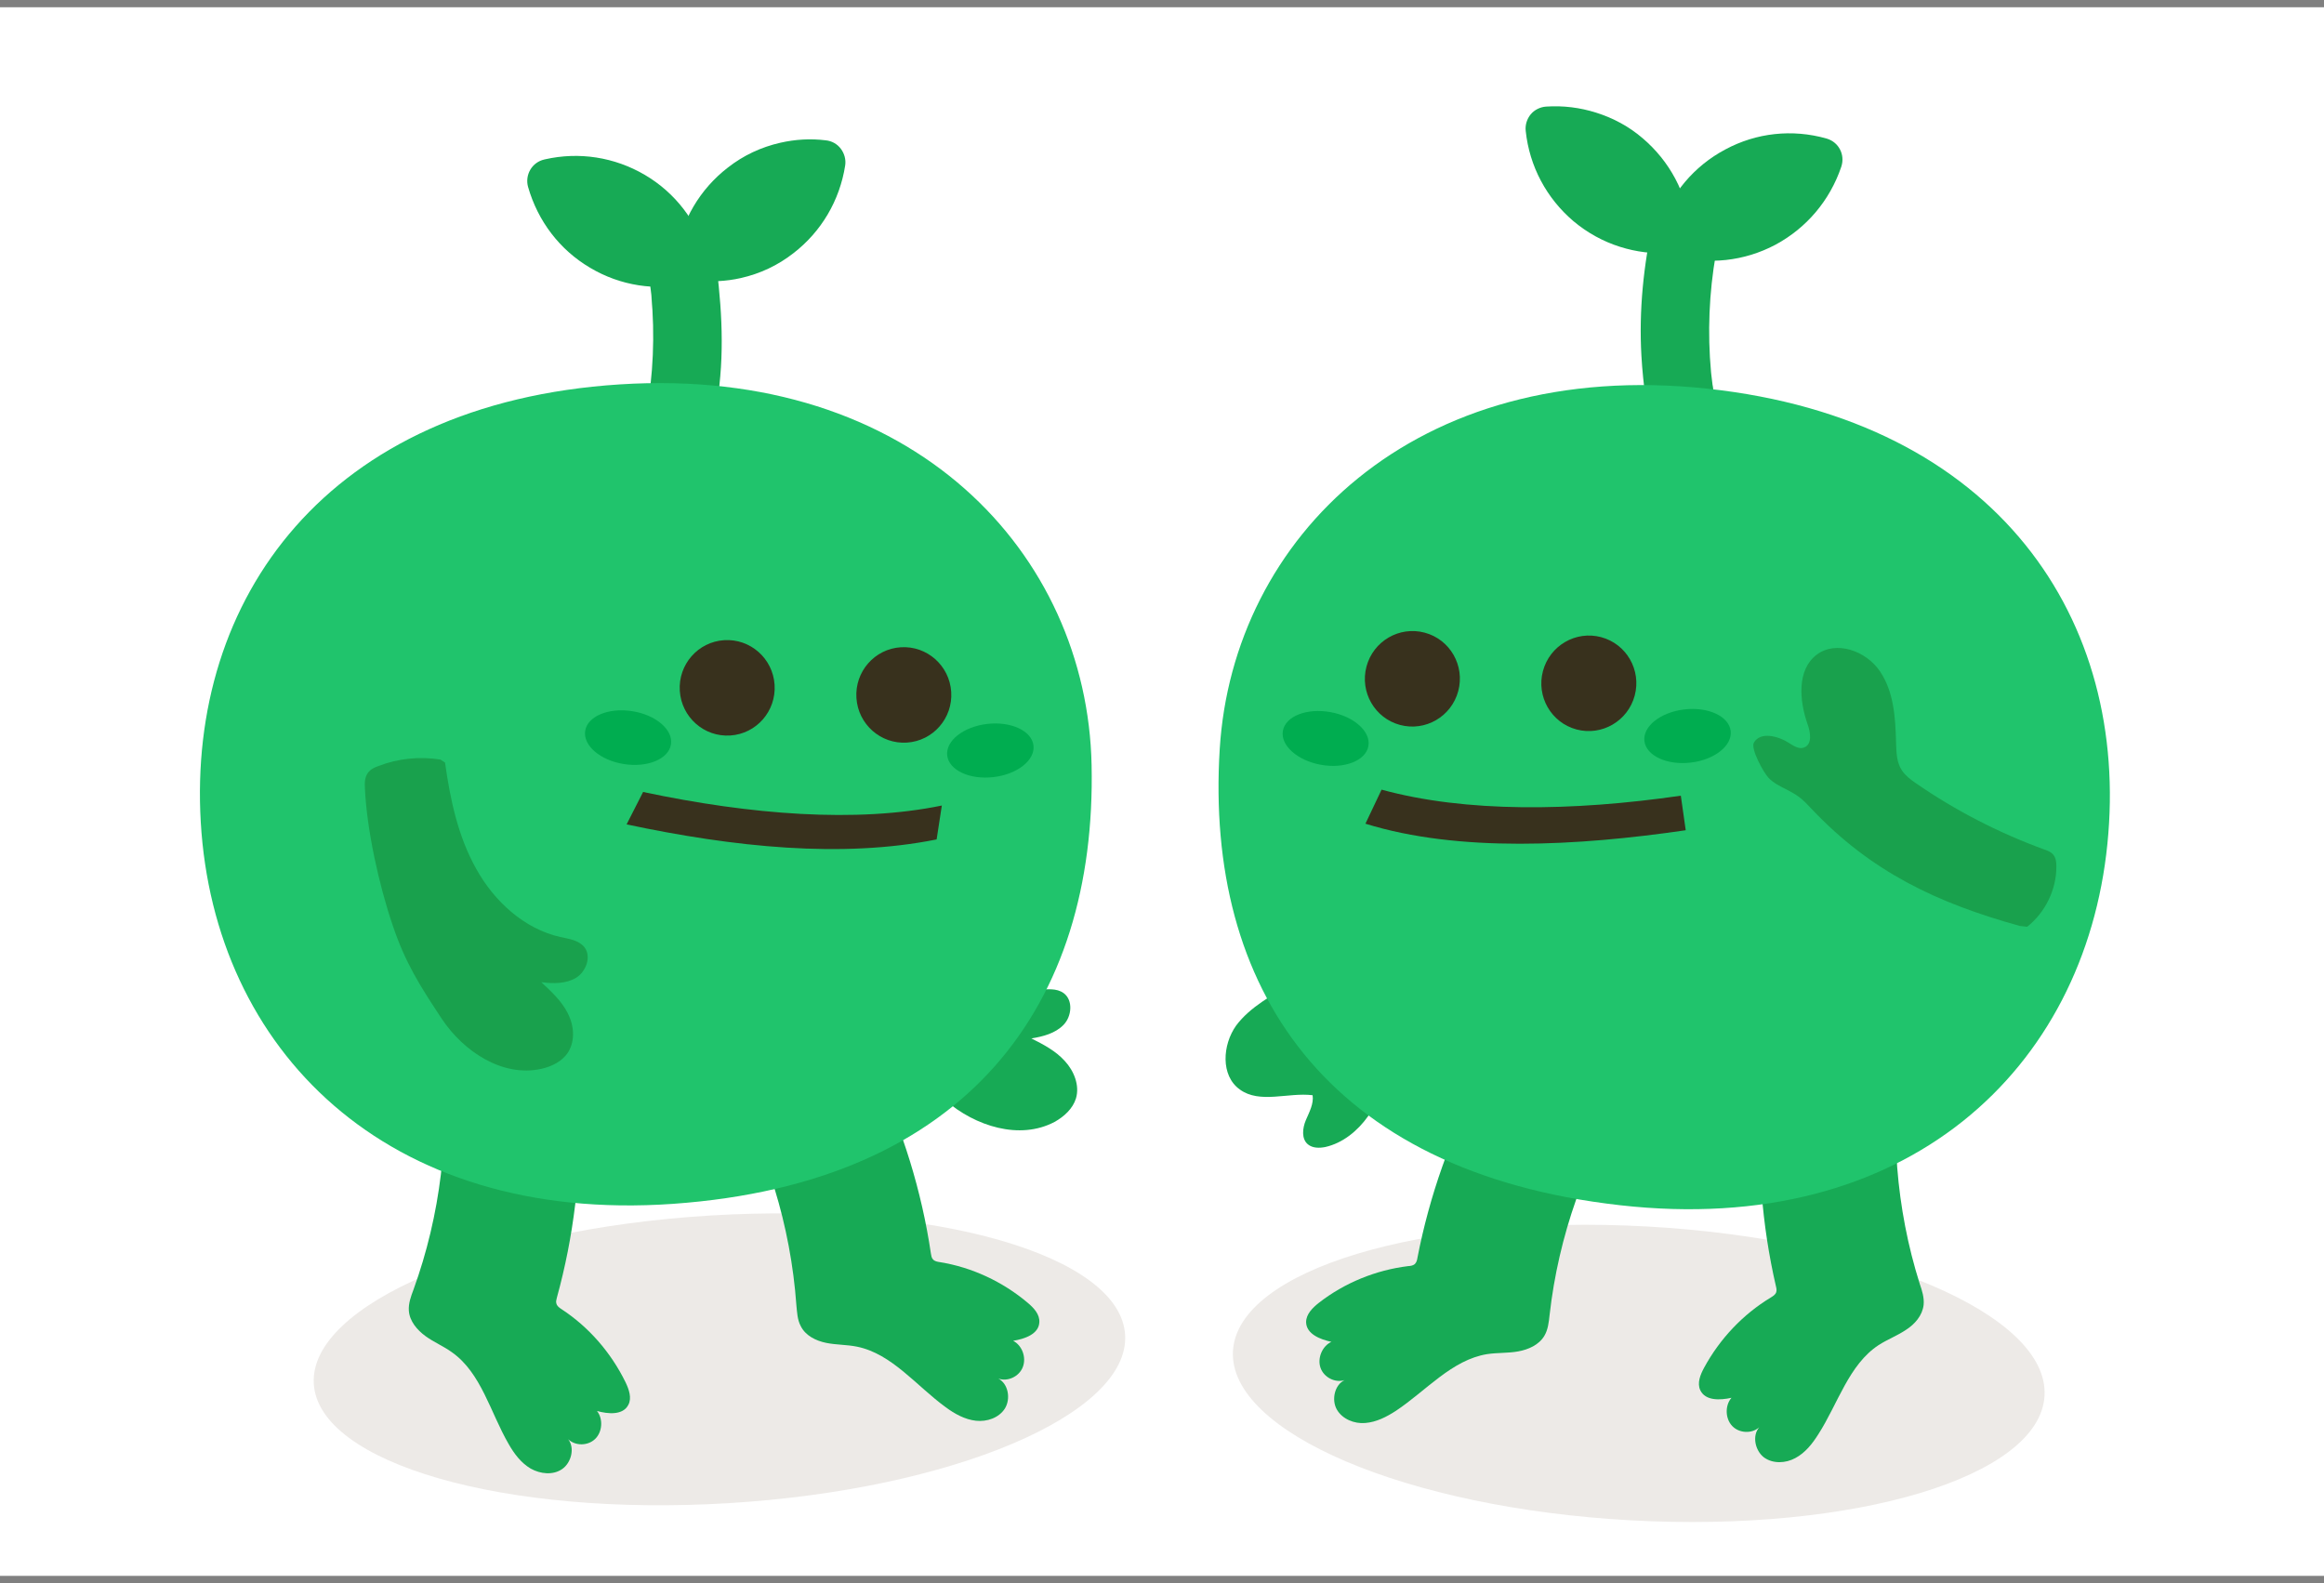 <svg width="160" height="109" viewBox="0 0 160 109" fill="none" xmlns="http://www.w3.org/2000/svg">
<rect x="0" y="0" width="160" height="109" fill="#808080" stroke="none"/>
<g id="&#235;&#169;&#152;&#237;&#139;&#176;">
<rect width="160" height="108" transform="translate(0 0.5)" fill="white"/>
<g id="Group 2788">
<path id="Vector" d="M94.193 63.197C92.697 64.92 90.921 66.437 88.976 67.659C87.597 68.54 86.08 69.305 85.107 70.607C84.157 71.938 84.026 74.061 85.356 75.012C86.73 76.017 88.681 75.199 90.369 75.408C90.456 75.996 90.142 76.566 89.906 77.118C89.669 77.671 89.588 78.417 90.05 78.794C90.373 79.056 90.826 79.055 91.238 78.975C92.45 78.704 93.472 77.86 94.186 76.856C94.899 75.852 95.377 74.697 95.831 73.539C96.315 72.334 96.776 71.101 97.26 69.896C97.43 69.487 97.576 69.076 97.573 68.647C97.569 67.993 97.156 67.394 96.787 66.851C96.07 65.817 95.325 64.805 94.608 63.77" fill="#17AA55"/>
<g id="Group">
<path id="Vector_2" d="M60.613 58.719C61.63 61.058 62.836 63.386 64.629 65.203C66.423 67.019 68.898 68.3 71.45 68.155C72.069 68.115 72.74 68.016 73.235 68.382C73.888 68.87 73.79 69.975 73.225 70.56C72.66 71.145 71.808 71.37 71.007 71.497C71.844 71.917 72.682 72.356 73.311 73.054C73.939 73.733 74.342 74.73 74.079 75.618C73.862 76.333 73.257 76.883 72.603 77.246C70.199 78.518 67.141 77.54 65.086 75.759C63.031 73.978 61.65 72.722 60.111 70.472C58.488 68.096 56.645 64.635 55.752 61.908C55.636 61.556 55.535 61.165 55.682 60.815C55.796 60.542 56.028 60.338 56.262 60.171C57.411 59.303 58.807 58.759 60.246 58.591" fill="#17AA55"/>
</g>
<path id="Vector_3" d="M112.258 104.676C127.688 105.526 140.448 101.687 140.76 96.101C141.071 90.514 128.816 85.296 113.386 84.445C97.957 83.594 85.197 87.433 84.885 93.02C84.574 98.606 96.829 103.825 112.258 104.676Z" fill="#EDEAE7"/>
<path id="Vector_4" d="M77.461 91.903C77.128 86.434 64.353 82.756 48.929 83.688C33.504 84.621 21.27 89.811 21.604 95.281C21.937 100.751 34.711 104.429 50.136 103.496C65.56 102.563 77.794 97.373 77.461 91.903Z" fill="#EDEAE7"/>
<g id="Group_2">
<path id="Vector_5" d="M122.568 71.749C121.577 72.694 121.34 74.207 121.255 75.588C120.953 79.918 121.287 84.32 122.269 88.568C122.306 88.707 122.325 88.843 122.287 88.971C122.223 89.153 122.058 89.244 121.911 89.337C119.998 90.492 118.407 92.171 117.321 94.172C117.062 94.65 116.827 95.227 117.06 95.719C117.409 96.457 118.422 96.413 119.207 96.24C118.751 96.766 118.773 97.666 119.25 98.175C119.728 98.683 120.594 98.732 121.116 98.273C120.615 98.85 120.829 99.874 121.444 100.345C122.063 100.797 122.943 100.753 123.603 100.39C124.281 100.03 124.769 99.413 125.188 98.748C126.535 96.652 127.285 93.953 129.34 92.609C129.947 92.219 130.609 91.972 131.219 91.563C131.826 91.174 132.348 90.581 132.435 89.849C132.486 89.36 132.331 88.86 132.169 88.397C130.527 83.195 130.097 77.614 130.893 72.229C128.181 72.467 125.409 72.199 122.787 71.418" fill="#17AA55"/>
</g>
<g id="Group_3">
<path id="Vector_6" d="M104.681 71.378C103.401 71.823 102.569 73.116 101.915 74.358C99.882 78.188 98.408 82.347 97.583 86.62C97.564 86.751 97.524 86.897 97.434 86.999C97.319 87.135 97.125 87.164 96.933 87.175C94.729 87.447 92.572 88.319 90.796 89.704C90.367 90.043 89.925 90.475 89.921 91.028C89.935 91.852 90.889 92.219 91.662 92.388C91.031 92.679 90.684 93.507 90.911 94.17C91.138 94.833 91.916 95.232 92.573 95.022C91.882 95.341 91.656 96.378 92.035 97.044C92.414 97.71 93.24 98.04 93.989 97.976C94.758 97.916 95.455 97.558 96.104 97.137C98.183 95.758 99.953 93.627 102.383 93.234C103.083 93.126 103.816 93.174 104.518 93.047C105.22 92.919 105.949 92.605 106.325 91.972C106.576 91.55 106.633 91.024 106.685 90.535C107.294 85.124 109.158 79.837 112.081 75.238C109.494 74.348 107.094 72.95 105.016 71.16" fill="#17AA55"/>
</g>
<g id="Group_4">
<path id="Vector_7" d="M38.737 72.529C39.686 73.51 39.859 75.033 39.894 76.432C40.024 80.779 39.496 85.15 38.337 89.353C38.308 89.487 38.26 89.623 38.306 89.752C38.356 89.938 38.513 90.042 38.67 90.145C40.539 91.37 42.066 93.128 43.064 95.166C43.303 95.662 43.511 96.255 43.259 96.726C42.891 97.45 41.868 97.364 41.101 97.148C41.532 97.689 41.476 98.582 40.98 99.068C40.484 99.555 39.619 99.572 39.117 99.093C39.589 99.688 39.335 100.708 38.704 101.146C38.073 101.584 37.2 101.488 36.535 101.114C35.87 100.721 35.395 100.089 35.013 99.413C33.762 97.258 33.134 94.534 31.12 93.11C30.547 92.692 29.87 92.414 29.297 91.996C28.724 91.578 28.194 90.968 28.147 90.233C28.115 89.742 28.291 89.258 28.468 88.792C30.322 83.674 30.998 78.1 30.404 72.704C33.102 73.061 35.879 72.902 38.549 72.239" fill="#17AA55"/>
</g>
<g id="Group_5">
<path id="Vector_8" d="M57.624 70.786C58.9 71.291 59.663 72.606 60.273 73.873C62.145 77.787 63.454 82.001 64.091 86.316C64.118 86.447 64.128 86.598 64.229 86.705C64.351 86.849 64.541 86.874 64.713 86.901C66.901 87.253 69.018 88.235 70.751 89.696C71.169 90.047 71.593 90.494 71.554 91.046C71.512 91.862 70.535 92.19 69.752 92.316C70.376 92.636 70.674 93.469 70.416 94.129C70.157 94.79 69.37 95.143 68.734 94.919C69.416 95.273 69.596 96.303 69.187 96.973C68.777 97.624 67.948 97.904 67.189 97.82C66.43 97.736 65.727 97.346 65.114 96.893C63.098 95.431 61.41 93.21 59.005 92.721C58.299 92.576 57.585 92.603 56.879 92.459C56.173 92.315 55.453 91.963 55.128 91.302C54.892 90.863 54.878 90.353 54.828 89.864C54.438 84.416 52.792 79.068 50.077 74.356C52.681 73.564 55.16 72.288 57.31 70.579" fill="#17AA55"/>
</g>
<g id="Group_6">
<g id="Group_7">
<g id="Group_8">
<path id="Vector_9" d="M117.901 26.48C117.84 25.985 117.779 25.49 117.736 25.001C117.751 25.204 117.766 25.407 117.799 25.615C117.55 22.901 117.664 20.162 118.13 17.495C118.085 17.699 118.059 17.908 118.014 18.112C118.096 17.603 118.201 17.081 118.318 16.584C118.458 15.954 118.467 15.362 118.155 14.788C117.885 14.266 117.348 13.78 116.787 13.622C116.207 13.458 115.535 13.464 114.999 13.79C114.492 14.085 113.981 14.578 113.836 15.166C113.15 18.219 112.828 21.367 113.006 24.495C113.062 25.504 113.173 26.53 113.307 27.544C113.387 28.104 113.866 28.711 114.328 28.996C114.821 29.311 115.555 29.483 116.123 29.306C116.704 29.153 117.264 28.815 117.571 28.278C117.652 28.085 117.75 27.898 117.83 27.706C117.979 27.297 117.991 26.885 117.901 26.48Z" fill="#17AA55"/>
</g>
</g>
<g id="Group_9">
<path id="Vector_10" d="M111.785 16.261C110.71 15.921 109.721 15.37 108.83 14.633C107.114 13.199 106.043 11.157 105.802 8.921C105.787 8.718 105.832 8.514 105.978 8.362C106.107 8.205 106.296 8.106 106.498 8.091C107.585 8.018 108.645 8.155 109.666 8.478C110.742 8.818 111.731 9.369 112.622 10.106C114.337 11.54 115.408 13.582 115.649 15.818C115.664 16.021 115.619 16.225 115.473 16.377C115.345 16.534 115.156 16.633 114.954 16.648C113.867 16.721 112.806 16.584 111.785 16.261Z" fill="#17AA55"/>
<path id="Vector_11" d="M109.438 9.199C110.388 9.499 111.316 9.991 112.123 10.682C113.743 12.046 114.686 13.929 114.894 15.897C113.926 15.967 112.937 15.853 111.987 15.553C111.037 15.252 110.108 14.761 109.302 14.069C107.682 12.706 106.739 10.822 106.531 8.854C107.523 8.772 108.506 8.904 109.438 9.199ZM109.892 7.757C108.781 7.406 107.625 7.259 106.437 7.339C106.034 7.37 105.638 7.562 105.381 7.877C105.124 8.192 104.994 8.606 105.041 9.017C105.297 11.456 106.477 13.652 108.326 15.227C109.277 16.023 110.35 16.62 111.533 16.994C112.644 17.345 113.8 17.493 114.987 17.413C115.391 17.382 115.787 17.19 116.044 16.875C116.301 16.56 116.431 16.145 116.384 15.734C116.128 13.295 114.948 11.1 113.099 9.524C112.154 8.71 111.075 8.131 109.892 7.757Z" fill="#17AA55"/>
</g>
<g id="Group_10">
<path id="Vector_12" d="M115.471 16.869C115.292 16.813 115.117 16.678 115.032 16.513C114.934 16.323 114.919 16.12 114.981 15.922C115.693 13.789 117.177 12.019 119.142 10.976C121.113 9.914 123.393 9.684 125.548 10.286L125.566 10.292C125.745 10.348 125.92 10.483 126.005 10.649C126.103 10.838 126.118 11.041 126.056 11.239C125.344 13.372 123.86 15.142 121.895 16.186C119.925 17.247 117.645 17.477 115.489 16.875C115.471 16.869 115.471 16.869 115.471 16.869Z" fill="#17AA55"/>
<path id="Vector_13" d="M125.343 10.995C124.71 12.875 123.421 14.528 121.532 15.517C119.662 16.511 117.559 16.678 115.678 16.143C116.311 14.262 117.6 12.609 119.489 11.621C121.359 10.627 123.462 10.459 125.343 10.995ZM125.797 9.553L125.779 9.547C125.761 9.542 125.761 9.542 125.743 9.536C123.391 8.871 120.921 9.141 118.785 10.289C116.632 11.431 115.025 13.34 114.25 15.672C114.125 16.068 114.149 16.492 114.351 16.853C114.535 17.208 114.848 17.466 115.224 17.585C115.242 17.59 115.26 17.596 115.26 17.596C117.612 18.261 120.082 17.991 122.236 16.849C124.371 15.701 125.973 13.809 126.759 11.502C126.765 11.484 126.771 11.466 126.776 11.448C127.026 10.655 126.604 9.808 125.797 9.553Z" fill="#17AA55"/>
</g>
</g>
<g id="Group_11">
<g id="Group_12">
<g id="Group_13">
<path id="Vector_14" d="M49.072 29.585C49.374 27.948 49.602 26.326 49.666 24.665C49.731 23.003 49.649 21.374 49.485 19.726C49.41 18.89 49.276 18.049 49.128 17.23C49.016 16.654 48.571 16.058 48.079 15.763C47.583 15.449 46.874 15.3 46.31 15.447C45.039 15.794 44.303 16.969 44.543 18.271C44.708 19.163 44.832 20.046 44.905 20.959C44.877 20.752 44.868 20.541 44.84 20.335C45.097 23.067 44.974 25.827 44.492 28.533C44.523 28.332 44.554 28.131 44.604 27.926C44.584 28.008 44.569 28.108 44.549 28.19C44.442 28.486 44.418 28.801 44.467 29.1C44.465 29.43 44.55 29.721 44.714 30.013C44.982 30.514 45.516 30.994 46.074 31.157C46.669 31.313 47.345 31.315 47.89 30.997C48.43 30.661 48.956 30.174 49.072 29.585Z" fill="#17AA55"/>
</g>
</g>
<g id="Group_14">
<path id="Vector_15" d="M50.825 18.41C49.891 18.622 48.918 18.669 47.953 18.578C47.753 18.546 47.558 18.455 47.443 18.287C47.309 18.124 47.263 17.921 47.295 17.72C47.635 15.493 48.805 13.522 50.574 12.152C51.575 11.382 52.689 10.858 53.898 10.583C54.833 10.371 55.806 10.324 56.771 10.415C56.971 10.447 57.166 10.538 57.281 10.706C57.414 10.869 57.461 11.072 57.429 11.273C57.089 13.5 55.919 15.471 54.15 16.841C53.168 17.607 52.035 18.135 50.825 18.41Z" fill="#17AA55"/>
<path id="Vector_16" d="M54.061 11.301C54.922 11.105 55.817 11.057 56.687 11.15C56.379 13.099 55.372 14.936 53.7 16.226C52.764 16.943 51.733 17.409 50.652 17.655C49.79 17.851 48.895 17.899 48.026 17.806C48.333 15.857 49.341 14.02 51.013 12.729C51.949 12.013 52.98 11.547 54.061 11.301ZM53.725 9.828C52.405 10.127 51.185 10.695 50.106 11.541C48.188 13.022 46.923 15.169 46.548 17.58C46.485 17.981 46.6 18.401 46.849 18.732C47.098 19.063 47.472 19.268 47.887 19.31C48.934 19.421 49.984 19.376 51.01 19.143C52.33 18.843 53.55 18.275 54.629 17.429C56.547 15.948 57.812 13.801 58.188 11.391C58.25 10.989 58.135 10.569 57.886 10.239C57.637 9.908 57.263 9.702 56.848 9.661C55.797 9.531 54.751 9.594 53.725 9.828Z" fill="#17AA55"/>
</g>
<g id="Group_15">
<path id="Vector_17" d="M47.345 18.795C45.182 19.286 42.926 18.946 41.028 17.808C39.107 16.655 37.692 14.845 37.082 12.678C37.017 12.48 37.044 12.26 37.157 12.08C37.252 11.903 37.437 11.784 37.634 11.72L37.689 11.707C39.852 11.216 42.108 11.556 44.007 12.694C45.928 13.847 47.343 15.656 47.953 17.824C48.017 18.022 47.99 18.241 47.877 18.422C47.782 18.599 47.597 18.718 47.4 18.782L47.345 18.795Z" fill="#17AA55"/>
<path id="Vector_18" d="M37.859 12.444C39.765 12.011 41.813 12.282 43.635 13.341C45.462 14.418 46.701 16.132 47.229 18.027C47.211 18.032 47.193 18.036 47.174 18.04C45.268 18.473 43.221 18.202 41.398 17.143C39.572 16.066 38.333 14.352 37.804 12.457C37.822 12.453 37.841 12.448 37.859 12.444ZM37.523 10.97L37.468 10.983C37.065 11.075 36.718 11.328 36.51 11.685C36.302 12.042 36.244 12.462 36.354 12.864C37.029 15.229 38.541 17.211 40.634 18.44C42.708 19.674 45.146 20.051 47.51 19.514L47.565 19.501C47.969 19.41 48.316 19.156 48.524 18.799C48.731 18.442 48.79 18.022 48.679 17.621C48.005 15.255 46.492 13.273 44.4 12.044C42.307 10.814 39.869 10.438 37.523 10.97Z" fill="#17AA55"/>
</g>
</g>
<g id="Group_16">
<path id="Vector_19" d="M117.517 26.757C137.62 28.905 146.633 42.774 145.089 58.093C143.53 73.639 131.266 85.209 111.535 82.982C91.281 80.698 82.956 67.978 83.974 51.571C84.871 37.056 97.34 24.599 117.517 26.757Z" fill="#20C46C"/>
<path id="Vector_20" d="M116.395 52.506C118.035 52.316 119.269 51.342 119.152 50.331C119.035 49.32 117.61 48.654 115.97 48.844C114.33 49.034 113.095 50.007 113.212 51.018C113.33 52.03 114.754 52.696 116.395 52.506Z" fill="#00AD50"/>
<path id="Vector_21" d="M90.941 52.657C92.566 52.949 94.029 52.373 94.209 51.371C94.388 50.369 93.216 49.32 91.591 49.029C89.966 48.737 88.503 49.313 88.323 50.315C88.144 51.317 89.316 52.365 90.941 52.657Z" fill="#00AD50"/>
</g>
<g id="Group 2785">
<path id="Vector_22" d="M95.117 54.369L94.006 56.713C100.419 58.699 108.57 58.255 116.057 57.163L115.719 54.784C108.214 55.871 100.899 55.952 95.117 54.369Z" fill="#38311D"/>
<path id="Vector_23" d="M96.39 49.914C98.135 50.38 99.928 49.335 100.396 47.58C100.864 45.825 99.829 44.025 98.085 43.559C96.34 43.093 94.546 44.138 94.078 45.893C93.61 47.648 94.645 49.448 96.39 49.914Z" fill="#38311D"/>
<path id="Vector_24" d="M108.538 50.224C110.283 50.69 112.077 49.645 112.545 47.89C113.013 46.135 111.978 44.335 110.233 43.869C108.489 43.403 106.695 44.448 106.227 46.203C105.759 47.958 106.794 49.758 108.538 50.224Z" fill="#38311D"/>
</g>
<g id="Group_17">
<path id="Vector_25" d="M75.153 52.675C75.5 69.108 66.656 81.452 46.315 82.888C26.516 84.27 14.737 72.206 13.822 56.604C12.922 41.229 22.504 27.758 42.666 26.466C62.922 25.169 74.853 38.133 75.153 52.675Z" fill="#20C46C"/>
<path id="Vector_26" d="M68.395 53.505C70.035 53.315 71.269 52.342 71.152 51.331C71.035 50.319 69.61 49.654 67.97 49.843C66.33 50.033 65.095 51.007 65.212 52.018C65.33 53.029 66.754 53.695 68.395 53.505Z" fill="#00AD50"/>
<path id="Vector_27" d="M42.955 52.607C44.586 52.864 46.036 52.257 46.194 51.251C46.352 50.246 45.158 49.222 43.527 48.965C41.896 48.708 40.446 49.315 40.288 50.321C40.13 51.326 41.324 52.35 42.955 52.607Z" fill="#00AD50"/>
</g>
<g id="Group 2786">
<path id="Vector_28" d="M44.275 54.529L43.139 56.761C50.546 58.331 57.959 59.105 64.484 57.796L64.842 55.462C58.97 56.673 51.683 56.099 44.275 54.529Z" fill="#38311D"/>
<path id="Vector_29" d="M62.437 51.129C64.239 51.013 65.605 49.45 65.488 47.637C65.371 45.825 63.815 44.449 62.013 44.565C60.211 44.681 58.845 46.244 58.962 48.056C59.079 49.869 60.634 51.244 62.437 51.129Z" fill="#38311D"/>
<path id="Vector_30" d="M50.276 50.64C52.078 50.525 53.444 48.961 53.328 47.149C53.211 45.336 51.655 43.961 49.853 44.077C48.051 44.192 46.685 45.755 46.802 47.568C46.919 49.38 48.474 50.756 50.276 50.64Z" fill="#38311D"/>
</g>
<g id="Group_18">
<path id="Vector_31" d="M30.64 52.505C30.992 55.039 31.534 57.598 32.79 59.828C34.026 62.059 36.089 63.953 38.574 64.514C39.185 64.645 39.85 64.735 40.239 65.221C40.733 65.871 40.348 66.9 39.659 67.323C38.952 67.746 38.084 67.726 37.268 67.627C37.95 68.265 38.65 68.902 39.081 69.746C39.511 70.57 39.617 71.624 39.123 72.432C38.731 73.063 38.001 73.432 37.258 73.593C34.603 74.18 31.908 72.402 30.405 70.131C28.902 67.86 27.895 66.277 27.032 63.7C26.102 60.976 25.252 57.149 25.123 54.278C25.099 53.901 25.11 53.503 25.336 53.204C25.509 52.966 25.783 52.835 26.059 52.741C27.401 52.22 28.898 52.067 30.325 52.298" fill="#19A14D"/>
</g>
<path id="Vector_32" d="M139.066 63.755C133.352 62.175 128.807 60.019 124.726 55.699C124.454 55.418 124.186 55.112 123.86 54.875C123.58 54.668 123.295 54.511 122.986 54.352C122.532 54.126 122.079 53.901 121.742 53.537C121.404 53.173 120.523 51.567 120.745 51.139C121.183 50.356 122.407 50.666 123.159 51.151C123.488 51.363 123.864 51.605 124.206 51.466C124.783 51.252 124.649 50.408 124.435 49.831C123.88 48.236 123.707 46.129 125.053 45.093C126.399 44.058 128.48 44.813 129.433 46.225C130.385 47.638 130.494 49.41 130.536 51.1C130.562 51.783 130.56 52.487 130.951 53.058C131.189 53.411 131.537 53.675 131.889 53.915C134.602 55.796 137.579 57.328 140.699 58.474C140.942 58.551 141.207 58.655 141.362 58.848C141.54 59.069 141.582 59.376 141.574 59.676C141.577 61.262 140.801 62.837 139.563 63.809" fill="#19A14D"/>
</g>
</g>
</svg>
